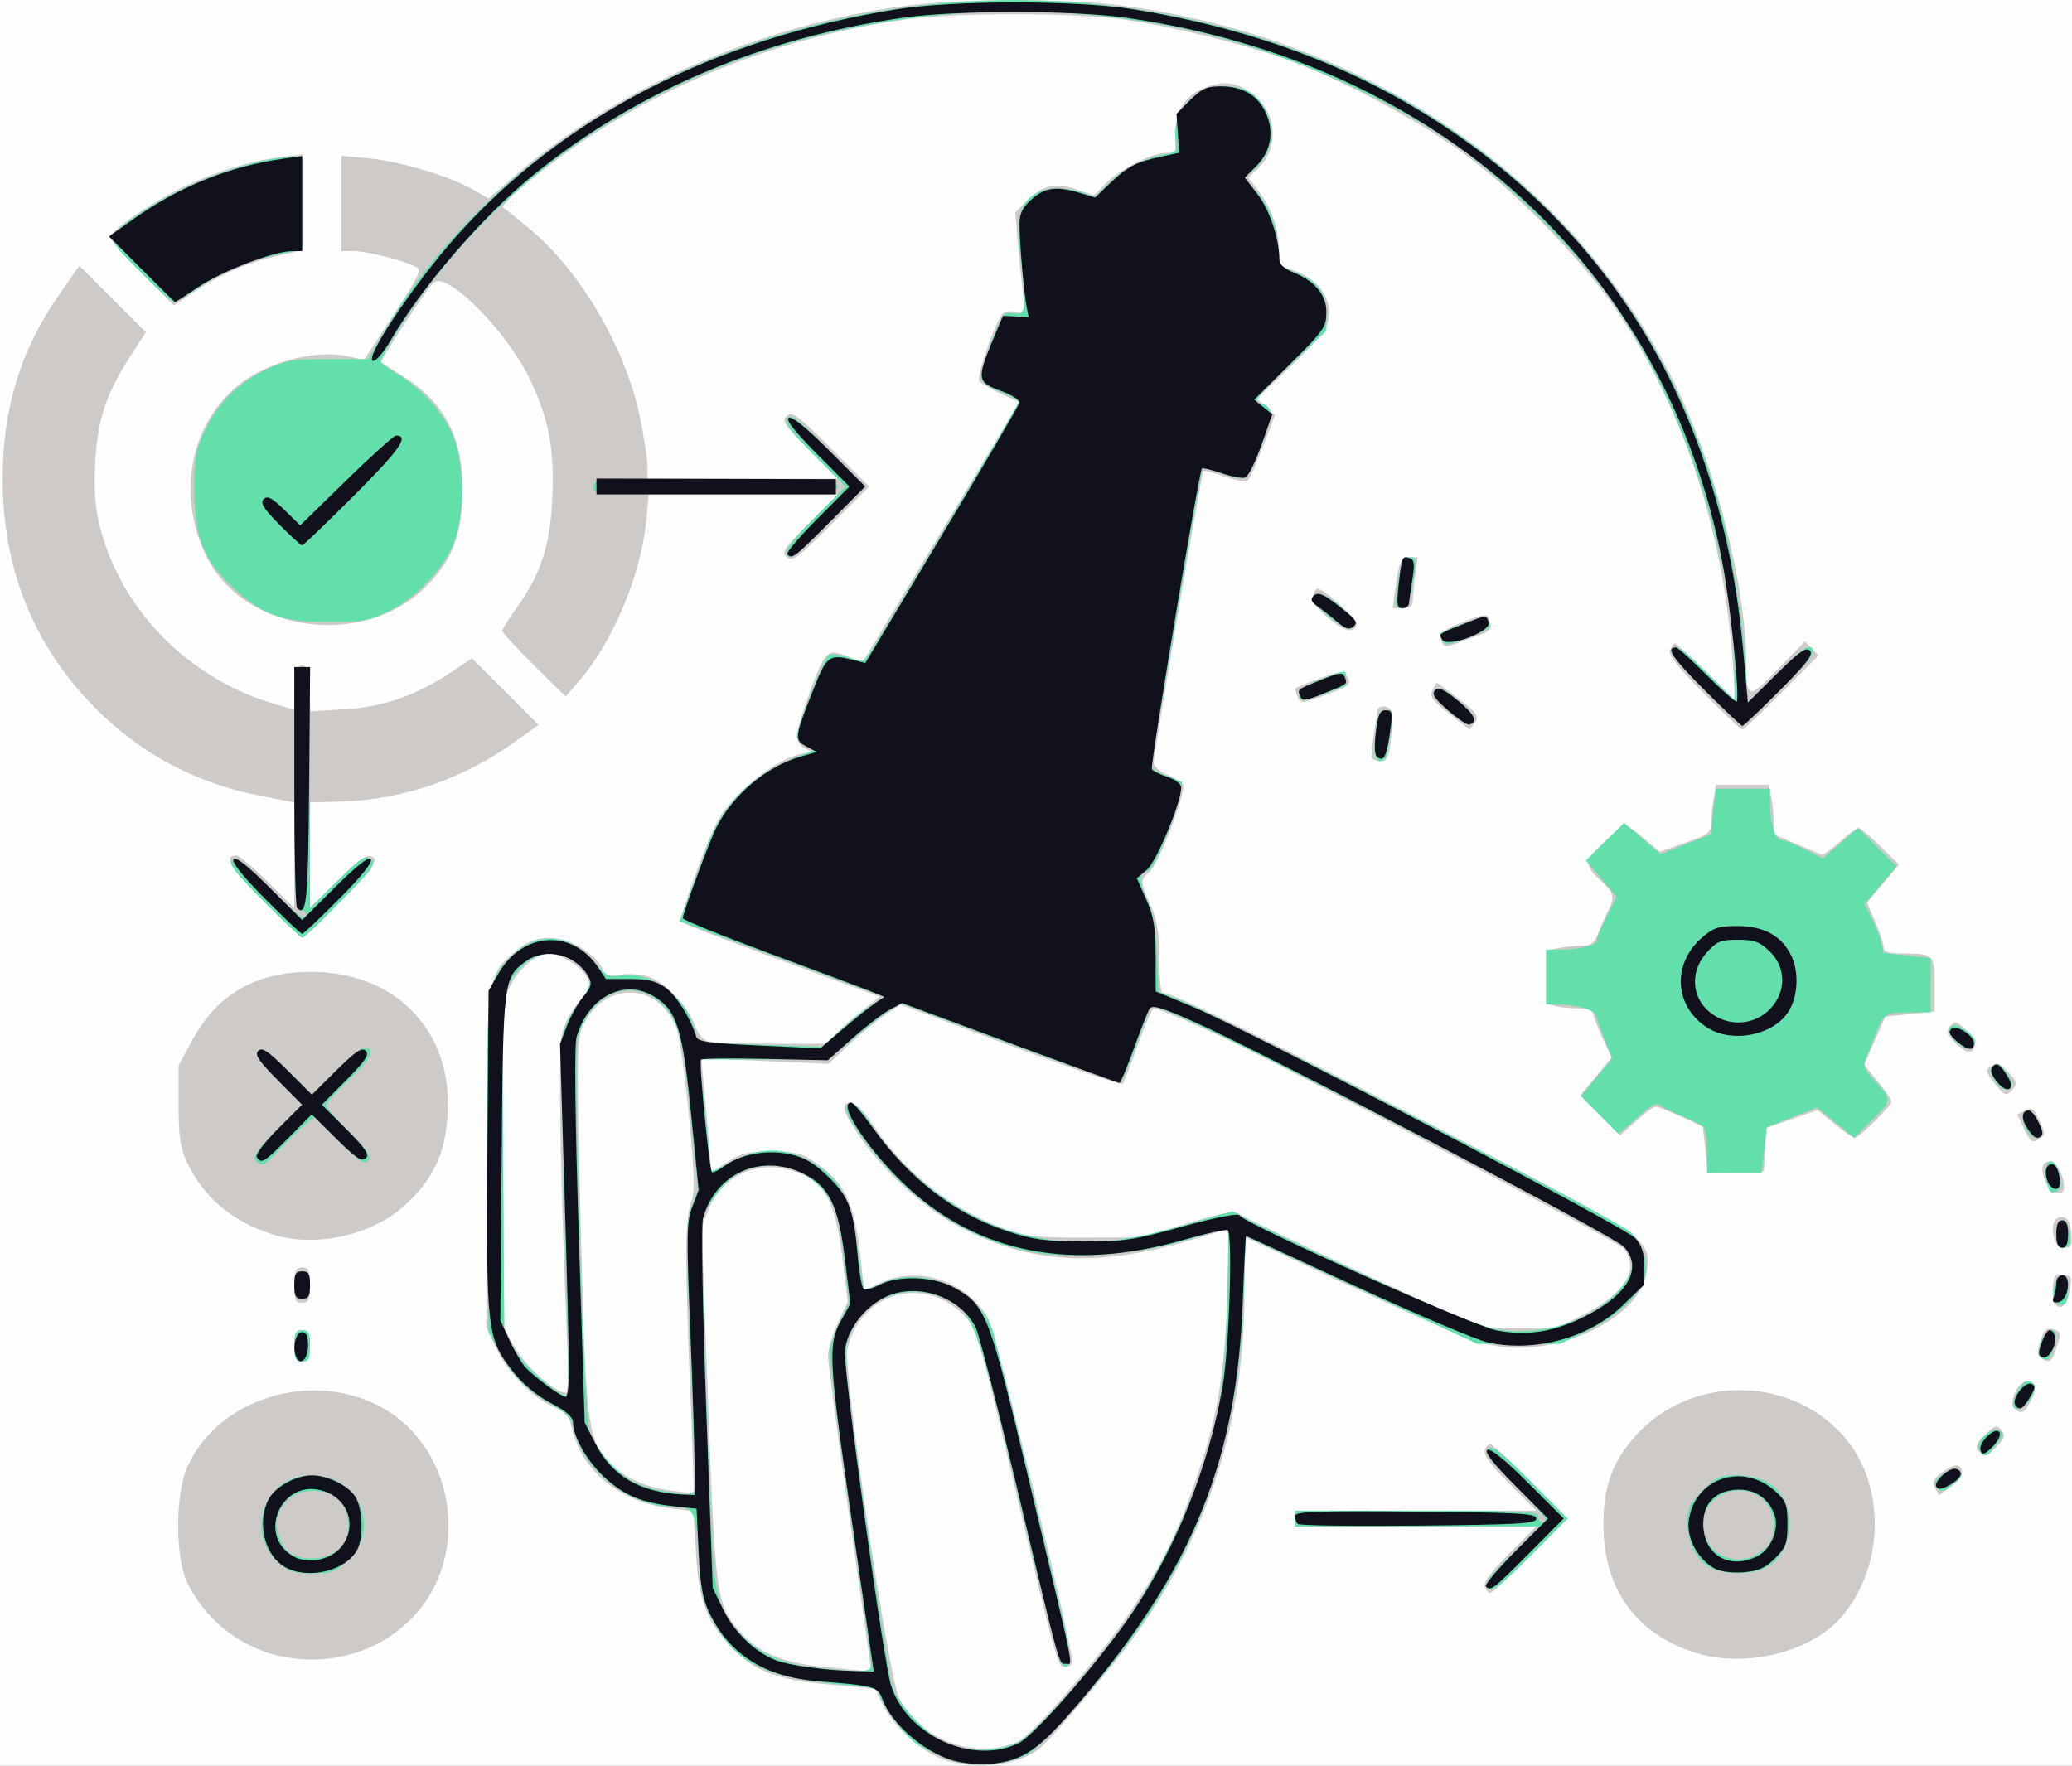 <?xml version="1.0" encoding="UTF-8" standalone="no"?>
<!-- Created with Inkscape (http://www.inkscape.org/) -->

<svg
   version="1.1"
   id="svg1"
   width="528"
   height="450"
   viewBox="0 0 528 450"
   sodipodi:docname="HR_05.svg"
   inkscape:version="1.3.2 (091e20e, 2023-11-25, custom)"
   xmlns:inkscape="http://www.inkscape.org/namespaces/inkscape"
   xmlns:sodipodi="http://sodipodi.sourceforge.net/DTD/sodipodi-0.dtd"
   xmlns="http://www.w3.org/2000/svg"
   xmlns:svg="http://www.w3.org/2000/svg">
  <rect x="0" y="0" width="528" height="450" fill="#808080" stroke="none"/>
  <defs
     id="defs1" />
  <sodipodi:namedview
     id="namedview1"
     pagecolor="#ffffff"
     bordercolor="#000000"
     borderopacity="0.25"
     inkscape:showpageshadow="2"
     inkscape:pageopacity="0.0"
     inkscape:pagecheckerboard="0"
     inkscape:deskcolor="#d1d1d1"
     showgrid="false"
     inkscape:zoom="1.7488889"
     inkscape:cx="263.88183"
     inkscape:cy="225"
     inkscape:window-width="1920"
     inkscape:window-height="1001"
     inkscape:window-x="-9"
     inkscape:window-y="-9"
     inkscape:window-maximized="1"
     inkscape:current-layer="g1" />
  <g
     inkscape:groupmode="layer"
     inkscape:label="Image"
     id="g1">
    <g
       id="g2">
      <path
         style="fill:#fefefe"
         d="M 0,225 V 0 H 264 528 V 225 450 H 264 0 Z"
         id="path5" />
      <path
         style="fill:#cdcac7"
         d="m 240.324,448.362 c -5.548,-1.966 -12.66,-8.359 -15.25,-13.708 l -2.093,-4.324 -11.754,-1.029 c -13.677,-1.197 -19.508,-3.55 -25.653,-10.352 -5.775,-6.392 -7.489,-11.246 -8.226,-23.299 l -0.645,-10.544 -5.601,-0.662 c -13.284,-1.57 -23.066,-9.642 -25.53,-21.066 -0.516,-2.392 -1.611,-3.544 -4.684,-4.93 -5.515,-2.487 -11.73,-8.932 -14.58,-15.121 l -2.382,-5.172 0.053,-42.097 c 0.059,-46.782 0.125,-47.309 6.644,-53.032 4.008,-3.519 7.157,-4.487 12.025,-3.697 4.116,0.668 9.936,4.781 10.853,7.67 0.539,1.699 1.214,1.909 4.465,1.389 2.106,-0.337 5.421,-0.087 7.366,0.555 4.216,1.391 9.955,7.439 11.738,12.37 0.749,2.071 2.144,3.775 3.356,4.101 1.141,0.306 8.417,0.563 16.17,0.571 l 14.095,0.014 1.905,-2.145 c 1.048,-1.18 4.079,-3.877 6.737,-5.994 l 4.832,-3.849 -2.332,-0.868 C 220.549,252.667 209.375,248.548 197,243.992 c -12.375,-4.556 -22.86,-8.601 -23.301,-8.989 -0.83,-0.731 5.487,-18.527 9.07,-25.55 3.867,-7.581 16.381,-17.214 22.731,-17.499 l 2,-0.09 -2.25,-1.085 c -2.975,-1.435 -2.845,-3.497 0.863,-13.707 4.091,-11.264 4.673,-11.852 9.755,-9.856 l 3.958,1.555 19.961,-33.135 19.961,-33.135 -4.777,-2.188 c -2.627,-1.203 -5.08,-2.679 -5.451,-3.278 -0.684,-1.106 3.904,-14.437 5.798,-16.848 0.633,-0.806 1.987,-1.075 3.501,-0.695 l 2.468,0.62 -0.667,-5.677 c -0.367,-3.122 -0.945,-8.968 -1.285,-12.991 l -0.618,-7.314 3.013,-3.013 c 3.94,-3.94 7.205,-4.666 12.648,-2.812 l 4.427,1.508 2.791,-2.913 C 284.992,43.355 293.455,39 296.946,39 H 299.5 v -4.927 c 0,-6.146 2.644,-10.03 8.155,-11.978 4.745,-1.678 8.12,-0.997 12.239,2.469 5.621,4.73 5.932,13.433 0.656,18.39 l -2.454,2.305 2.569,3.369 c 3.291,4.315 5.236,9.797 5.291,14.916 l 0.044,4.043 4.25,1.541 c 5.614,2.035 9.121,7.005 8.38,11.873 -0.423,2.778 -2.369,5.269 -9.434,12.079 l -8.901,8.579 2.309,2.057 2.309,2.057 -3.02,7.864 c -1.661,4.325 -3.409,8.259 -3.883,8.741 -0.493,0.501 -3.028,0.098 -5.913,-0.939 -2.778,-0.999 -5.227,-1.618 -5.442,-1.377 C 306.18,120.593 294,192.133 294,194.385 c 0,0.874 1.52,2.224 3.378,3 1.858,0.776 3.687,1.911 4.064,2.522 0.98,1.586 -6.143,20.267 -8.485,22.254 -2.454,2.082 -2.442,2.504 0.231,8.463 1.703,3.795 2.194,6.818 2.214,13.627 0.014,4.812 0.4,8.75 0.856,8.75 2.552,0 28.459,12.749 71.453,35.164 53.323,27.799 52.795,27.436 51.955,35.679 -1.185,11.627 -22.09,22.03 -38.521,19.169 -4.763,-0.829 -14.441,-4.794 -35.266,-14.448 l -28.701,-13.305 -0.048,14.621 c -0.106,32.41 -9.18,60.859 -27.599,86.532 -5.5,7.666 -20.472,25.497 -24.183,28.801 -5.288,4.708 -16.608,6.133 -25.025,3.151 z m 19.118,-4.518 c 3.656,-1.666 20.94,-21.696 28.72,-33.283 7.679,-11.436 11.803,-19.674 16.26,-32.478 5.76,-16.549 7.65,-27.331 8.282,-47.262 l 0.561,-17.679 -9.883,2.91 c -23.966,7.056 -40.614,6.102 -58.883,-3.373 -8.952,-4.643 -19.744,-14.526 -25.84,-23.665 C 214.557,282.863 214.138,281 216.858,281 c 1.154,0 3.3,2.178 5.665,5.75 7.914,11.955 20.252,21.68 33.477,26.388 5.646,2.01 8.339,2.308 20.5,2.272 l 14,-0.042 12,-3.573 c 9.774,-2.911 12.278,-3.342 13.5,-2.325 0.825,0.686 15,7.49 31.5,15.119 l 30,13.871 9.521,0.02 9.521,0.02 6.489,-3.194 c 11.133,-5.481 15.176,-12.105 10.526,-17.244 -1.506,-1.664 -68.25,-36.969 -97.117,-51.372 C 307.57,262.265 295.35,257 293.95,257 c -0.388,0 -2.179,4.162 -3.982,9.25 -1.802,5.088 -3.548,9.568 -3.88,9.957 -0.332,0.389 -13.192,-3.989 -28.578,-9.73 l -27.975,-10.437 -4.018,2.659 c -2.21,1.462 -6.34,4.855 -9.178,7.539 l -5.16,4.88 -16.244,-0.714 -16.244,-0.714 0.633,6.404 c 0.348,3.522 0.929,10.082 1.291,14.578 l 0.658,8.173 4.04,-2.673 c 3.444,-2.279 5.106,-2.673 11.276,-2.673 6.445,0 7.709,0.332 11.558,3.037 7.602,5.343 9.723,10.21 11.384,26.125 l 0.643,6.162 4.162,-1.89 c 9.615,-4.366 21.229,-0.755 27.202,8.456 2.05,3.162 22.418,86.272 21.666,88.409 -0.251,0.715 -1.186,1.159 -2.077,0.987 -1.713,-0.33 -1.617,0.025 -14.085,-52.286 -7.912,-33.199 -8.42,-34.746 -12.595,-38.411 -10.364,-9.1 -25.427,-3.985 -28.509,9.68 -1.147,5.086 10.413,83.263 13.147,88.911 5.193,10.727 19.648,16.044 30.356,11.165 z M 222,425.678 c 0,-0.177 -2.475,-17.582 -5.5,-38.678 -3.025,-21.096 -5.496,-39.738 -5.49,-41.428 0.005,-1.69 1.136,-5.491 2.512,-8.447 l 2.502,-5.375 -1.387,-11.318 c -1.9,-15.512 -5.048,-20.389 -14.535,-22.52 -8.39,-1.885 -16.562,2.489 -19.623,10.502 l -1.664,4.357 1.641,44.865 c 1.777,48.574 2.09,50.934 7.652,57.681 4.712,5.716 11.13,8.487 22.064,9.526 5.13,0.487 9.889,0.947 10.577,1.022 0.688,0.075 1.25,-0.009 1.25,-0.186 z m -45.989,-68.247 c -1.503,-35.872 -1.505,-46.469 -0.01,-50.579 1.125,-3.092 1.057,-6.522 -0.447,-22.5 -0.976,-10.369 -2.449,-20.541 -3.274,-22.606 -4.706,-11.774 -18.821,-11.701 -23.918,0.123 -1.403,3.253 -1.443,8.46 -0.392,50.13 1.26,49.947 1.722,54.102 6.665,59.977 3.495,4.153 9.211,6.938 16.156,7.873 3.14,0.422 5.816,0.71 5.945,0.64 0.13,-0.07 -0.196,-10.447 -0.725,-23.059 z M 144.493,341.25 c -1.663,-38.452 -2.269,-73.164 -1.354,-77.455 0.586,-2.747 2.324,-6.151 4.313,-8.448 l 3.332,-3.847 -1.348,-2.615 c -1.298,-2.518 -6.793,-5.889 -9.587,-5.881 -3.12,0.009 -8.068,4.238 -9.959,8.512 l -1.974,4.462 0.292,41.261 L 128.5,338.5 l 2.162,4 c 2.934,5.427 10.502,12.35 13.632,12.47 0.437,0.017 0.526,-6.157 0.199,-13.72 z m -73.748,80.664 c -9.93,-2.34 -18.859,-9.602 -23.109,-18.792 -3.053,-6.602 -2.97,-22.484 0.153,-29.394 7.715,-17.069 30.9,-24.511 48.505,-15.57 12.828,6.515 19.905,21.256 17.517,36.483 -3.078,19.628 -22.721,32.067 -43.066,27.272 z M 431.678,421.098 C 416.782,416.171 408.758,405.009 408.602,389 c -0.098,-10.076 2.256,-16.589 8.441,-23.356 13.744,-15.038 38.365,-15.163 52.206,-0.263 11.399,12.27 11.314,33.798 -0.186,46.895 -7.903,9.001 -24.794,12.987 -37.386,8.822 z m -53.348,-16.682 c -0.414,-1.079 1.581,-3.791 6.255,-8.5 L 391.446,389 H 360.723 330 v -2 -2 h 30.723 30.723 l -6.863,-6.916 c -4.673,-4.709 -6.669,-7.421 -6.255,-8.5 C 378.664,368.713 379.298,368 379.738,368 c 0.441,0 5.058,4.275 10.262,9.5 l 9.46,9.5 -9.46,9.5 c -5.203,5.225 -9.821,9.5 -10.262,9.5 -0.441,0 -1.075,-0.713 -1.409,-1.584 z m 114.77,-25.231 c -0.82,-1.533 -0.458,-2.282 1.97,-4.077 1.636,-1.21 3.415,-1.927 3.953,-1.594 1.805,1.115 1.003,3.333 -1.97,5.45 l -2.948,2.099 z m 11.042,-9.515 c -0.844,-1.017 -0.438,-1.968 1.723,-4.039 2.522,-2.416 2.968,-2.539 4.128,-1.14 1.095,1.319 0.933,1.96 -1.02,4.039 -2.661,2.833 -3.302,2.984 -4.832,1.14 z m 9.111,-10.818 C 511.803,357.403 514.338,352 516.467,352 c 2.335,0 2.707,1.764 1.049,4.971 -1.702,3.29 -2.501,3.643 -4.264,1.881 z M 75,343 c 0,-3.333 0.333,-4 2,-4 1.667,0 2,0.667 2,4 0,3.333 -0.333,4 -2,4 -1.667,0 -2,-0.667 -2,-4 z m 445.133,3.104 c -1.103,-0.699 -1.143,-1.545 -0.207,-4.38 0.913,-2.766 1.576,-3.405 3.117,-3.002 2.273,0.594 2.327,0.918 0.859,5.129 -1.169,3.353 -1.613,3.619 -3.769,2.253 z m 3.261,-14.519 c -0.299,-0.779 -0.397,-2.691 -0.219,-4.25 0.253,-2.206 0.768,-2.758 2.325,-2.489 2.623,0.452 2.526,0.219 1.838,4.457 -0.606,3.732 -2.882,5.05 -3.944,2.282 z M 75,327.5 c 0,-3.833 0.296,-4.5 2,-4.5 1.704,0 2,0.667 2,4.5 0,3.833 -0.296,4.5 -2,4.5 -1.704,0 -2,-0.667 -2,-4.5 z m 448.411,-11.998 c -0.843,-3.36 0.195,-5.724 2.336,-5.318 1.226,0.232 1.846,1.456 2.063,4.074 0.266,3.202 0.016,3.742 -1.731,3.742 -1.343,0 -2.256,-0.855 -2.668,-2.498 z M 69.5,314.598 C 59.156,311.318 51.782,305.086 47.637,296.122 45.902,292.369 45.502,289.62 45.51,281.5 l 0.01,-10 3.42,-6.326 C 55.359,253.3 65.274,247.626 79.5,247.686 c 20.355,0.086 34.556,13.738 34.617,33.28 0.037,11.681 -3.126,19.159 -11.159,26.381 -8.402,7.554 -22.718,10.656 -33.459,7.251 z M 521.11,300.885 C 519.914,297.454 520.352,296 522.584,296 c 1.448,0 3.416,3.782 3.416,6.565 0,2.823 -3.772,1.527 -4.89,-1.68 z m -86.52,-7.791 -0.677,-5.988 -5.577,-2.553 C 425.268,283.149 422.364,282 421.882,282 c -0.482,0 -2.706,1.653 -4.943,3.674 l -4.067,3.674 -5.095,-5.095 -5.095,-5.095 4.009,-4.829 4.009,-4.829 -2.337,-5 c -1.285,-2.75 -2.343,-5.562 -2.35,-6.25 -0.008,-0.773 -1.444,-1.255 -3.763,-1.264 -2.062,-0.008 -4.763,-0.285 -6,-0.617 L 394,255.767 V 249.008 242.25 l 3.125,-0.625 c 1.719,-0.344 4.43,-0.625 6.025,-0.625 2.245,0 3.134,-0.621 3.936,-2.75 0.57,-1.512 1.684,-4.057 2.475,-5.654 1.97,-3.977 1.835,-4.877 -1.153,-7.672 -4.893,-4.577 -4.877,-5.449 0.185,-10.139 2.544,-2.357 4.936,-4.406 5.317,-4.552 0.38,-0.147 2.56,1.333 4.844,3.288 l 4.153,3.555 6.547,-2.285 c 5.703,-1.99 6.548,-2.607 6.558,-4.788 0.006,-1.377 0.29,-4.191 0.631,-6.253 l 0.62,-3.75 h 6.744 6.744 l 0.625,3.125 c 0.344,1.719 0.625,4.561 0.625,6.316 v 3.191 l 5.721,2.434 c 3.147,1.339 6.041,2.574 6.431,2.744 0.39,0.171 2.482,-1.292 4.65,-3.25 2.167,-1.958 4.321,-3.56 4.785,-3.56 0.464,0 2.977,2.1 5.582,4.667 l 4.738,4.667 -4.067,4.857 -4.067,4.857 2.113,4.912 C 479.049,237.661 480,240.575 480,241.435 480,242.643 481.123,243 484.918,243 492.724,243 493,243.273 493,250.99 v 6.777 l -6.289,0.673 -6.289,0.673 -2.698,6.105 -2.698,6.105 3.487,4.256 c 1.918,2.341 3.487,4.649 3.487,5.129 0,1.082 -8.278,9.29 -9.37,9.29 -0.437,0 -2.744,-1.598 -5.128,-3.551 l -4.334,-3.551 -6.541,2.283 -6.541,2.283 -0.293,5.518 L 449.5,298.5 l -7.116,0.291 -7.116,0.291 z m 81.121,-5.573 -1.659,-3.479 1.973,-1.056 c 1.711,-0.916 2.201,-0.579 3.687,2.538 1.489,3.123 1.522,3.715 0.25,4.52 -2.202,1.393 -2.457,1.241 -4.252,-2.523 z m -7.616,-11.672 c -1.974,-2.495 -2.153,-3.199 -1,-3.929 2.019,-1.278 2.306,-1.187 4.877,1.551 1.926,2.05 2.105,2.731 1.052,4 -1.705,2.054 -2.133,1.914 -4.929,-1.621 z m -10.068,-10.32 c -1.953,-2.079 -2.115,-2.719 -1.02,-4.039 1.161,-1.399 1.599,-1.283 4.071,1.085 2.694,2.581 2.95,5.424 0.488,5.424 -0.67,0 -2.263,-1.112 -3.54,-2.471 z M 67.106,229.606 C 58.604,221.069 56.8,218 60.284,218 c 0.641,0 4.215,3.025 7.941,6.723 L 75,231.446 74.997,217.973 74.993,204.5 66.247,202.793 C 50.061,199.633 35.923,192.134 24.481,180.637 8.61,164.692 0.675,145.148 0.675,122 c 0,-17.971 4.636,-33.009 14.509,-47.069 l 5.047,-7.186 8.467,8.467 8.467,8.467 -4.049,6.265 c -6.114,9.459 -8.288,16.098 -8.861,27.057 -0.36,6.882 -0.047,11.292 1.138,16 5.364,21.326 22.49,38.841 44.311,45.319 l 5.202,1.544 0.298,-5.682 C 75.425,170.93 75.878,169.5 77,169.5 c 1.129,0 1.575,1.456 1.804,5.886 l 0.304,5.886 8.696,-0.51 c 9.818,-0.576 18.146,-3.463 27.086,-9.393 l 5.39,-3.575 8.472,8.472 8.472,8.472 -6.469,4.616 c -12.853,9.172 -28.191,14.436 -43.401,14.894 L 79.02,204.5 79.01,217.973 79,231.446 l 6.775,-6.723 c 6.761,-6.709 8.499,-7.706 9.79,-5.617 C 96.16,220.067 78.491,239 77,239 c -0.297,0 -4.749,-4.227 -9.894,-9.394 z M 349.669,193.25 c -0.247,-0.412 -0.075,-3 0.381,-5.75 0.457,-2.75 0.857,-5.562 0.89,-6.25 0.072,-1.518 2.687,-1.662 3.593,-0.197 0.358,0.579 0.34,3.729 -0.039,7 -0.564,4.861 -1.027,5.947 -2.533,5.947 -1.014,0 -2.045,-0.338 -2.292,-0.75 z m 19.607,-11.387 c -4.463,-3.497 -5.074,-4.372 -4.198,-6.009 l 1.026,-1.916 2.698,1.98 c 7.568,5.555 8.359,6.494 6.996,8.31 L 374.5,185.956 Z m 64.913,-5.174 c -6.773,-6.802 -9.097,-9.766 -8.623,-11 0.357,-0.929 0.927,-1.69 1.268,-1.69 0.341,0 3.941,3.263 8,7.25 l 7.381,7.25 -0.662,-9.5 C 439.117,134.029 428.198,101.816 410.261,76.683 401.957,65.047 386.122,48.959 374.049,39.893 362.37,31.123 341.366,19.903 327.5,15.028 315.868,10.938 298.015,6.584 286,4.907 c -12.225,-1.707 -42.775,-1.707 -55,0 -34.74,4.849 -67.616,18.604 -93.5,39.118 -3.3,2.615 -6.787,5.627 -7.748,6.692 l -1.748,1.936 6.462,5.243 c 13.12,10.645 24.947,30.655 28.61,48.407 1.044,5.058 1.904,10.659 1.911,12.446 L 165,122 h 24.225 24.225 l -7.282,-7.331 c -6.502,-6.546 -7.108,-7.475 -5.659,-8.677 1.425,-1.182 2.804,-0.166 11.3,8.331 l 9.677,9.677 -9.677,9.677 c -8.496,8.496 -9.875,9.513 -11.3,8.331 -1.449,-1.203 -0.844,-2.131 5.659,-8.677 L 213.45,126 H 189.369 165.287 l -0.647,6.958 c -1.243,13.373 -8.561,30.792 -17.033,40.542 l -3.476,4 -8.066,-7.977 C 131.63,165.136 128,161.2 128,160.776 c 0,-0.424 1.593,-2.988 3.539,-5.697 6.35,-8.839 8.715,-16.167 9.221,-28.578 0.507,-12.426 -0.929,-19.848 -5.803,-30 -5.819,-12.119 -20.992,-27.375 -24.408,-24.541 -1.667,1.384 -13.918,20.059 -13.396,20.421 0.191,0.132 2.739,1.742 5.663,3.577 10.893,6.836 15.607,16.514 15.026,30.845 -0.415,10.232 -2.904,16.314 -9.29,22.696 -15.984,15.974 -46.449,11.744 -55.983,-7.774 -7.368,-15.083 -4.413,-32.531 7.249,-42.796 7.25,-6.382 20.249,-10.046 28.812,-8.122 l 4.122,0.926 7.495,-11.399 c 6.36,-9.673 7.25,-11.53 5.873,-12.26 C 103.009,66.422 93.611,64 90.318,64 H 87 v -12.144 -12.144 l 6.958,0.647 c 7.936,0.738 20.644,4.541 26.542,7.945 l 4,2.308 5.623,-4.917 C 156.595,22.548 193.349,6.391 230.656,1.501 c 14.363,-1.883 41.512,-1.905 55.48,-0.045 64.273,8.557 117.159,45.639 142.279,99.765 9.355,20.157 16.463,48.999 16.58,67.28 0.063,9.845 0.362,9.922 8.03,2.062 l 6.89,-7.062 1.765,1.758 1.765,1.758 -9.453,9.492 C 448.793,181.729 444.297,186 444,186 c -0.297,0 -4.712,-4.19 -9.811,-9.31 z m -103.582,0.729 C 330.273,176.548 330,175.703 330,175.54 c 0,-0.163 2.742,-1.322 6.094,-2.575 5.115,-1.913 6.237,-2.053 6.985,-0.872 1.439,2.273 1.191,2.526 -4.668,4.768 -6.687,2.559 -7.027,2.583 -7.804,0.557 z m 36.769,-13.882 c -0.843,-2.197 0.106,-3 6.313,-5.341 4.432,-1.671 5.271,-1.743 5.75,-0.494 1.003,2.614 0.622,3.09 -3.689,4.599 -2.337,0.819 -5.034,1.808 -5.992,2.198 -1.168,0.476 -1.953,0.159 -2.383,-0.961 z m -29.187,-6.309 c -3.128,-2.716 -4.128,-4.221 -3.643,-5.485 0.368,-0.958 0.887,-1.742 1.154,-1.742 1.572,0 10.209,7.753 10.013,8.989 -0.425,2.682 -3.138,2.047 -7.524,-1.761 z m 17.334,-6.977 c 0.982,-7.227 1.438,-8.25 3.681,-8.25 h 2.069 l -0.636,4.64 C 360.286,149.191 360,152.116 360,153.14 360,154.469 359.269,155 357.439,155 h -2.561 z M 36.164,69.665 c -4.49,-4.513 -8.157,-8.647 -8.148,-9.185 0.023,-1.489 9.669,-8.274 17.092,-12.023 8.319,-4.202 17.597,-7.199 25.643,-8.283 L 77,39.331 v 12.226 12.226 l -6.961,1.572 c -7.287,1.646 -14.732,4.99 -21.625,9.715 l -4.086,2.801 z"
         id="path4" />
      <path
         style="fill:#63dfac"
         d="m 241.479,448.259 c -2.761,-0.988 -6.432,-2.802 -8.157,-4.03 C 230.055,441.903 224,433.576 224,431.408 c 0,-0.819 -2.325,-1.446 -6.75,-1.821 -22.172,-1.88 -29.516,-5.309 -35.699,-16.671 -2.489,-4.574 -2.97,-6.779 -3.524,-16.177 -0.695,-11.784 -1.16,-12.691 -6.527,-12.729 -11.407,-0.079 -23.217,-9.501 -25.421,-20.28 -0.485,-2.374 -1.734,-3.711 -5.292,-5.669 -6.229,-3.427 -9.964,-7.154 -13.417,-13.383 L 124.5,339.5 124.199,298 c -0.337,-46.54 -0.175,-48.024 5.926,-54.125 6.653,-6.653 14.928,-6.137 21.319,1.33 2.989,3.492 3.886,3.979 6.399,3.476 7.339,-1.468 16.489,4.809 18.941,12.993 l 1.21,4.038 15.734,0.529 15.734,0.529 5.019,-4.535 c 2.761,-2.494 6.341,-5.347 7.957,-6.338 l 2.938,-1.804 -2.438,-0.919 c -1.341,-0.506 -13.092,-4.861 -26.114,-9.678 l -23.677,-8.758 3.027,-8.119 c 1.665,-4.466 3.638,-9.812 4.386,-11.88 3.352,-9.272 11.311,-17.284 21.137,-21.278 l 5.554,-2.257 -2.125,-1.137 c -1.169,-0.626 -2.123,-1.684 -2.12,-2.352 0.009,-2.227 7.031,-20.119 8.173,-20.825 0.618,-0.382 2.827,-0.094 4.907,0.64 2.895,1.022 3.997,1.057 4.697,0.152 2.231,-2.884 38.718,-64.284 38.718,-65.154 0,-0.534 -2.025,-1.718 -4.5,-2.631 -2.571,-0.948 -4.648,-2.4 -4.844,-3.387 -0.475,-2.383 4.78,-16.483 6.196,-16.625 0.632,-0.063 1.936,-0.035 2.899,0.063 2.08,0.212 2.214,-2.284 0.788,-14.68 -1.078,-9.373 -0.209,-13.271 3.501,-15.702 2.806,-1.839 7.859,-2.02 12.378,-0.445 l 3.216,1.121 3.13,-3.201 c 3.737,-3.822 8.931,-6.612 14.124,-7.586 3.378,-0.634 3.743,-0.987 3.318,-3.208 C 298.288,28.823 304.106,22 311.854,22 c 5.322,0 8.458,1.77 10.651,6.011 2.903,5.614 1.346,12.132 -3.785,15.851 l -1.88,1.362 2.465,2.638 c 3.706,3.965 5.799,8.763 6.412,14.695 l 0.55,5.333 3.792,1.517 C 335.792,71.701 338,74.6 338,79.831 v 4.454 l -9,8.485 C 319.948,101.304 318.71,103 321.531,103 c 0.842,0 1.797,0.691 2.121,1.536 0.811,2.113 -4.56,16.491 -6.428,17.208 -0.832,0.319 -3.543,-0.172 -6.025,-1.092 -2.482,-0.92 -4.641,-1.544 -4.797,-1.387 -0.157,0.157 -3.019,16.474 -6.36,36.26 -3.341,19.786 -6.301,36.988 -6.578,38.226 -0.421,1.884 0.168,2.519 3.623,3.901 l 4.125,1.651 -0.522,3.099 C 299.773,207.847 293.873,222 292.519,222 c -2.341,0 -2.446,2.777 -0.273,7.182 1.586,3.215 2.239,6.775 2.553,13.93 l 0.422,9.612 5.639,2.285 c 12.047,4.881 110.544,55.535 114.527,58.897 2.876,2.428 4.675,7.531 3.943,11.188 -0.902,4.508 -7.31,10.526 -15.18,14.255 L 397.5,342.5 H 387 376.5 l -29.5,-13.716 -29.5,-13.716 -0.626,16.716 c -1.156,30.871 -8.786,55.984 -24.142,79.464 -8.215,12.56 -26.334,33.508 -31.075,35.927 -5.623,2.869 -13.944,3.316 -20.178,1.085 z M 259.833,443.75 c 4.583,-2.486 21.182,-21.56 28.936,-33.25 6.017,-9.07 13.348,-23.932 16.709,-33.87 5.354,-15.832 6.674,-23.929 7.233,-44.38 0.289,-10.588 0.359,-19.25 0.156,-19.25 -0.204,0 -5.095,1.396 -10.869,3.102 -12.476,3.686 -29.092,4.925 -39.266,2.928 -17.027,-3.342 -31.802,-13.461 -43.41,-29.728 -3.199,-4.483 -4.273,-6.75 -3.543,-7.48 1.492,-1.492 2.717,-0.454 7.115,6.022 8.453,12.448 23.23,23.14 36.606,26.488 14.416,3.608 24.416,3.034 43.638,-2.504 l 10.939,-3.152 3.712,2.075 c 2.041,1.141 15.94,7.724 30.885,14.628 18.627,8.606 29.006,12.847 33,13.485 11.282,1.803 23.812,-2.231 30.737,-9.896 3.961,-4.384 4.516,-7.649 1.839,-10.817 -2.89,-3.42 -103.165,-55.307 -116.895,-60.487 l -4.145,-1.564 -3.139,8.7 c -1.726,4.785 -3.528,9.329 -4.005,10.097 -0.7,1.13 -6.159,-0.563 -28.571,-8.863 l -27.705,-10.26 -2.437,1.304 c -1.34,0.717 -5.542,3.918 -9.338,7.113 L 211.115,270 h -16.495 -16.495 l 0.44,3.25 C 179.25,278.297 181,295.737 181,297.503 c 0,1.307 0.738,1.157 4.25,-0.863 8.188,-4.709 15.473,-4.584 22.989,0.395 6.25,4.14 8.727,9.229 10.281,21.121 0.719,5.503 1.498,10.196 1.731,10.429 0.233,0.233 1.959,-0.351 3.836,-1.298 10.011,-5.052 24.528,0.683 28.685,11.33 0.958,2.455 13.512,54.132 18.762,77.231 1.639,7.211 1.071,10.895 -1.225,7.945 -0.553,-0.711 -5.391,-19.742 -10.751,-42.292 -10.693,-44.985 -11.527,-47.221 -18.874,-50.557 -10.317,-4.684 -21.595,0.354 -24.81,11.082 -0.954,3.185 -0.262,9.811 4.557,43.615 3.125,21.923 6.204,41.66 6.842,43.86 1.442,4.973 9.862,13.659 14.728,15.193 6.086,1.918 13.258,1.539 17.833,-0.943 z M 222,424.105 c 0,-1.042 -2.487,-18.926 -5.526,-39.741 -3.181,-21.787 -5.261,-39.123 -4.902,-40.855 0.343,-1.655 1.561,-4.923 2.706,-7.263 l 2.081,-4.255 -1.241,-10.674 c -1.475,-12.688 -2.634,-15.807 -7.448,-20.033 -3.98,-3.494 -8.859,-4.839 -14.332,-3.951 -4.701,0.763 -7.748,2.869 -11.358,7.854 L 179,309.3 l 0.002,10.1 c 0.002,10.202 1.461,53.435 2.516,74.558 0.642,12.852 2.169,17.476 7.553,22.872 4.84,4.85 10.381,7.309 18.372,8.153 C 220.216,426.332 222,426.224 222,424.105 Z M 177.011,377.25 c 0.006,-2.062 -0.513,-17.762 -1.154,-34.887 -1.042,-27.835 -0.997,-31.557 0.417,-35.092 l 1.582,-3.955 -1.886,-19.088 c -2.009,-20.337 -3.09,-24.404 -7.6,-28.585 -7.491,-6.946 -18.045,-2.499 -21.258,8.957 -1.101,3.926 1.617,94.475 2.993,99.706 1.14,4.333 6.805,11.079 11.222,13.363 1.638,0.847 5.047,1.89 7.575,2.318 8.15,1.379 8.096,1.397 8.108,-2.737 z m -33.113,-65.903 c -0.682,-24.116 -0.92,-45.525 -0.528,-47.575 0.392,-2.05 2.277,-5.777 4.189,-8.282 3.856,-5.052 3.681,-6.583 -1.188,-10.413 -5.198,-4.089 -12.376,-1.972 -16.163,4.766 l -2.27,4.039 0.281,42.889 0.281,42.889 3.029,4.92 c 2.688,4.366 12.034,12.19 13.185,11.039 0.233,-0.233 -0.134,-20.155 -0.816,-44.271 z m 235.291,93.38 c -0.94,-1.133 0.222,-2.794 5.995,-8.566 L 392.345,389 H 361.172 330 v -2 -2 h 31 c 26.889,0 31,0.199 31,1.5 0,0.825 0.45,1.5 1,1.5 2.03,0 0.819,-1.64 -7.058,-9.558 -6.507,-6.541 -7.795,-8.318 -6.693,-9.233 1.083,-0.899 3.315,0.825 10.795,8.336 l 9.43,9.469 -9.56,9.56 c -7.851,7.851 -9.768,9.308 -10.726,8.154 z M 70.963,398.25 c -8.824,-7.907 -3.382,-22.257 8.435,-22.246 12.094,0.011 17.858,13.708 9.151,21.746 -3.082,2.846 -4.204,3.25 -9.019,3.25 -4.588,0 -6.007,-0.455 -8.568,-2.75 z m 16.388,-4.471 c 2.439,-2.964 1.675,-9.53 -1.398,-12.019 -3.224,-2.61 -10.068,-2.346 -12.663,0.49 -3.023,3.303 -3.561,6.164 -1.904,10.13 1.096,2.623 2.324,3.753 4.794,4.409 4.207,1.118 8.79,-0.116 11.171,-3.01 z m 348.412,5.655 C 432.191,397.496 430,393.124 430,387.932 c 0,-3.507 0.615,-4.782 3.882,-8.05 3.401,-3.401 4.461,-3.882 8.55,-3.882 5.775,0 10.063,2.123 12.051,5.967 3.217,6.22 1.072,14.66 -4.45,17.516 -3.7,1.913 -10.698,1.89 -14.27,-0.049 z M 449.75,394.688 c 3.191,-2.888 3.09,-8.939 -0.205,-12.233 C 444.037,376.946 434,380.733 434,388.32 c 0,8.293 9.417,12.1 15.75,6.368 z m 43.917,-15.354 c -1.206,-1.206 -0.702,-2.264 1.885,-3.959 1.987,-1.302 2.816,-1.406 3.75,-0.469 0.932,0.935 0.643,1.63 -1.301,3.126 -2.747,2.114 -3.342,2.293 -4.333,1.302 z m 10.663,-9.917 c -0.814,-2.121 2.811,-5.684 4.949,-4.863 1.471,0.565 1.418,0.939 -0.505,3.539 -2.428,3.285 -3.562,3.623 -4.444,1.324 z M 513,358.047 C 513,356.007 515.386,352 516.601,352 c 2.206,0 2.546,1.845 0.825,4.472 -1.619,2.471 -4.427,3.47 -4.427,1.575 z M 75,343 c 0,-3.333 0.333,-4 2,-4 1.667,0 2,0.667 2,4 0,3.333 -0.333,4 -2,4 -1.667,0 -2,-0.667 -2,-4 z m 445.23,3.142 C 518.507,345.077 520.628,339 522.723,339 c 1.187,0 1.384,0.718 0.883,3.219 -0.776,3.879 -1.704,4.957 -3.377,3.923 z m 3.866,-14.083 C 522.368,330.991 523.628,325 525.579,325 c 0.952,0 1.421,1.135 1.421,3.441 0,3.764 -0.885,4.866 -2.905,3.618 z M 75,327.5 c 0,-2.833 0.381,-3.5 2,-3.5 1.619,0 2,0.667 2,3.5 0,2.833 -0.381,3.5 -2,3.5 -1.619,0 -2,-0.667 -2,-3.5 z m 449,-13 c 0,-4.264 2.511,-4.84 3.291,-0.756 0.611,3.195 0.15,4.256 -1.85,4.256 C 524.461,318 524,316.881 524,314.5 Z m -2.495,-13.476 c -1.198,-5.455 1.883,-7.111 3.3,-1.774 0.569,2.142 0.493,3.501 -0.221,3.985 -1.855,1.257 -2.404,0.863 -3.079,-2.21 z M 434.985,293.75 c -0.008,-2.888 -0.346,-5.731 -0.75,-6.319 -0.404,-0.588 -2.76,-1.865 -5.235,-2.839 -2.475,-0.974 -5.079,-2.249 -5.786,-2.834 -0.949,-0.785 -1.997,-0.427 -4,1.368 -1.493,1.337 -3.639,3.197 -4.771,4.133 l -2.057,1.701 -4.741,-4.813 -4.741,-4.813 3.947,-4.776 3.947,-4.776 -1.811,-4.64 c -0.996,-2.552 -2.037,-5.364 -2.313,-6.248 C 406.158,257.24 401.956,256 396.875,256 H 394 v -7 -7 h 3.375 c 5.218,0 9.625,-1.124 9.625,-2.456 0,-0.663 1.113,-3.404 2.474,-6.092 l 2.474,-4.886 -3.908,-4.635 -3.908,-4.635 4.862,-4.788 4.862,-4.788 4.648,3.973 4.648,3.973 6.396,-2.513 6.396,-2.513 0.658,-5.819 L 437.258,201 H 444.129 451 l 0.011,2.75 c 0.022,5.511 1.249,10.25 2.653,10.25 0.771,0 3.525,1.074 6.119,2.387 l 4.717,2.387 4.498,-3.878 4.498,-3.878 4.904,4.904 4.904,4.904 -4.078,4.771 -4.078,4.771 1.784,3.566 c 0.981,1.961 2.071,4.759 2.421,6.217 l 0.636,2.651 6.006,0.697 L 492,244.196 V 251.098 258 l -5.25,0.015 c -6.138,0.018 -6.835,0.406 -8.5,4.735 -0.688,1.788 -1.795,4.589 -2.46,6.226 -1.088,2.676 -0.957,3.255 1.3,5.75 5.255,5.807 5.252,5.513 0.103,10.584 l -4.747,4.676 -4.684,-3.87 -4.684,-3.87 -6.427,2.525 -6.427,2.525 -0.662,5.852 L 448.901,299 H 441.95 435 Z m -369.829,1.938 c -0.837,-1.009 0.407,-2.795 5.379,-7.722 l 6.467,-6.41 -6.212,-6.267 C 65.899,270.353 64.838,268.762 65.8,267.8 c 0.962,-0.962 2.554,0.1 7.49,4.992 l 6.269,6.213 5.94,-6.002 C 88.765,269.701 91.987,267 92.66,267 c 3.204,0 2.021,2.656 -3.554,7.978 C 85.747,278.183 83,281.201 83,281.684 c 0,0.483 2.685,3.536 5.968,6.784 4.718,4.669 5.73,6.192 4.832,7.273 -0.921,1.109 -2.323,0.191 -7.413,-4.854 l -6.278,-6.222 -1.788,1.417 c -0.983,0.78 -3.865,3.555 -6.405,6.167 -5.106,5.253 -5.21,5.306 -6.76,3.438 z M 516.148,287.425 C 514.968,284.835 515.335,283 517.033,283 c 1.213,0 4.063,5.57 3.26,6.373 -1.322,1.322 -3.019,0.525 -4.146,-1.948 z m -7.733,-11.914 c -1.334,-2.035 -1.446,-2.879 -0.51,-3.812 0.935,-0.932 1.63,-0.643 3.125,1.301 1.057,1.375 1.792,2.922 1.634,3.438 -0.617,2.004 -2.614,1.569 -4.249,-0.927 z m -9.705,-9.809 c -3.199,-2.607 -2.407,-5.68 0.995,-3.859 3.334,1.784 4.513,3.732 3.013,4.977 -0.973,0.808 -1.996,0.522 -4.008,-1.117 z M 67.171,229.672 c -7.503,-7.534 -9.026,-9.547 -7.921,-10.464 1.086,-0.901 3.005,0.511 9.286,6.828 C 76.227,233.772 78,235.077 78,233 c 0,-0.55 -0.675,-1 -1.5,-1 -1.301,0 -1.5,-4.111 -1.5,-31 v -31 h 2 2 v 30.723 30.723 l 6.945,-6.891 c 6.062,-6.016 7.15,-6.721 8.559,-5.552 1.435,1.191 0.582,2.377 -7.675,10.668 C 81.72,234.802 77.297,239 77,239 c -0.297,0 -4.72,-4.198 -9.829,-9.328 z M 350.489,192.983 c -0.346,-0.56 -0.321,-3.485 0.056,-6.5 C 351.111,181.952 351.568,181 353.176,181 c 1.746,0 1.88,0.489 1.301,4.75 -0.355,2.612 -0.863,5.537 -1.129,6.5 -0.537,1.944 -1.895,2.292 -2.859,0.733 z M 369,181.083 c -3.541,-3.078 -4.243,-4.176 -3.294,-5.153 0.955,-0.984 2.162,-0.459 5.798,2.52 4.269,3.498 5.204,5.485 2.933,6.235 -0.516,0.17 -2.962,-1.45 -5.438,-3.602 z m 65.215,-5.367 c -7.311,-7.342 -8.989,-9.541 -8.017,-10.513 0.972,-0.972 2.753,0.286 8.516,6.009 L 442,178.45 v -6.001 C 442,142.052 428.894,102.235 410.253,76 401.673,63.925 384.192,46.456 371.974,37.747 352.92,24.166 324.509,11.986 300.5,7.104 262.868,-0.547 222.423,2.455 187.5,15.49 154.955,27.637 128.447,47.275 108.013,74.373 103.866,79.872 97,90.922 97,92.096 c 0,0.393 1.913,1.845 4.25,3.227 5.926,3.504 11.243,9.288 13.95,15.177 3.235,7.036 3.306,21.82 0.138,28.676 -3.059,6.622 -9.611,13.318 -16.195,16.552 -5.024,2.468 -6.739,2.772 -15.643,2.772 -11.879,2.4e-4 -16.653,-1.757 -24.36,-8.965 C 51.883,142.746 49.547,136.787 49.521,125 c -0.018,-8.187 0.341,-10.272 2.599,-15.086 3.33,-7.101 8.693,-12.464 15.794,-15.794 C 72.795,91.831 74.785,91.5 83.681,91.5 H 93.863 l 3.46,-6.017 C 112.959,58.292 138.65,35.212 170.213,20.001 217.545,-2.81 272.804,-6.236 323.634,10.49 383.02,30.032 425.391,75.299 439.495,134.272 442.289,145.95 445,165.41 445,173.778 v 5.675 l 7.786,-7.74 c 6.16,-6.123 8.043,-7.484 9.016,-6.511 0.973,0.973 -0.702,3.169 -8.016,10.514 C 448.7,180.822 444.297,185 444,185 c -0.297,0 -4.7,-4.178 -9.785,-9.284 z m -102.606,2.56 c -1.628,-1.628 -0.119,-3.186 4.98,-5.137 C 343.365,170.546 343,170.554 343,173 c 0,1.1 -0.208,2 -0.463,2 -0.255,0 -2.681,0.874 -5.391,1.942 -2.71,1.068 -5.202,1.668 -5.537,1.333 z M 367.561,163.299 C 367.253,162.495 367,161.681 367,161.49 c 0,-0.191 2.548,-1.3 5.662,-2.465 4.486,-1.678 5.828,-1.851 6.458,-0.83 1.058,1.712 0.319,2.299 -5.809,4.61 -4.432,1.671 -5.271,1.743 -5.75,0.494 z m -28.598,-5.94 c -2.455,-1.943 -4.463,-4.049 -4.463,-4.682 0,-2.419 3.17,-1.5 7.352,2.13 3.572,3.1 4.103,3.985 2.963,4.931 -1.094,0.908 -2.338,0.402 -5.852,-2.379 z m 16.874,-2.855 c -0.273,-0.273 -0.061,-3.198 0.471,-6.5 0.79,-4.902 1.317,-6.004 2.874,-6.004 1.984,0 1.991,0.468 0.17,10.25 -0.459,2.467 -2.192,3.578 -3.516,2.254 z M 200.604,141.412 c -0.517,-1.348 1.218,-3.701 7.082,-9.599 L 215.453,124 l -7.84,-7.886 c -6.075,-6.111 -7.638,-8.246 -6.944,-9.487 0.734,-1.311 2.608,0.118 10.35,7.893 l 9.454,9.494 -9.592,9.592 c -7.911,7.911 -9.712,9.279 -10.277,7.806 z m -49.149,-16.484 c -0.374,-0.606 -0.263,-1.519 0.247,-2.029 0.542,-0.542 13.596,-0.818 31.363,-0.663 C 209.334,122.464 213.5,122.705 213.5,124 c 0,1.295 -4.193,1.536 -30.682,1.764 -21.524,0.185 -30.885,-0.064 -31.363,-0.837 z M 35.557,69.057 C 26.447,59.893 26.383,60.558 37.051,53.466 47.631,46.432 65.494,40 74.447,40 H 77 v 11.817 11.817 l -6.391,1.27 c -7.232,1.437 -14.558,4.589 -21.049,9.055 C 47.129,75.631 44.76,77 44.296,77 43.833,77 39.9,73.426 35.557,69.057 Z"
         id="path3" />
      <path
         style="fill:#11111d"
         d="m 242.939,448.691 c -7.419,-2.091 -15.931,-9.501 -18.117,-15.771 -1.068,-3.064 -2.049,-3.331 -16.322,-4.449 -13.471,-1.055 -22.537,-6.734 -27.686,-17.343 -1.755,-3.615 -2.362,-7.032 -2.78,-15.627 l -0.534,-11 -5.508,-0.592 c -8.33,-0.896 -12.869,-2.754 -17.809,-7.29 -4.502,-4.134 -8.118,-10.387 -8.164,-14.118 -0.017,-1.404 -1.701,-2.876 -5.648,-4.938 -3.479,-1.818 -7.1,-4.806 -9.495,-7.836 -6.802,-8.605 -7,-10.276 -6.67,-56.378 L 124.5,252.5 l 2.462,-4.299 c 6.18,-10.792 18.828,-11.594 25.484,-1.617 l 1.945,2.916 h 6.055 c 4.637,0 6.777,0.515 9.139,2.2 2.743,1.956 6.469,7.902 7.779,12.412 0.393,1.352 2.984,1.729 16.066,2.337 l 15.598,0.725 5.736,-4.908 c 3.155,-2.699 6.832,-5.652 8.171,-6.561 l 2.435,-1.653 -3.435,-1.389 c -1.889,-0.764 -13.447,-5.101 -25.685,-9.637 -12.238,-4.536 -22.25,-8.594 -22.25,-9.018 0,-1.312 6.907,-19.928 8.648,-23.308 4.245,-8.242 12.718,-15.369 21.179,-17.813 l 4.327,-1.25 -2.666,-1.397 c -3.128,-1.639 -3.05,-2.27 1.819,-14.598 3.443,-8.718 3.952,-9.066 10.692,-7.305 l 2.5,0.653 19.5,-32.561 c 10.725,-17.908 19.627,-33.112 19.783,-33.786 0.157,-0.682 -1.95,-2.028 -4.75,-3.035 C 249.047,97.456 248.888,96.533 252.863,87 l 2.711,-6.5 3.271,0.154 3.271,0.154 -0.506,-2.654 C 260.9,74.426 259.8,61.756 259.8,57.299 c 0,-2.914 0.682,-4.341 3.116,-6.515 3.399,-3.037 6.252,-3.413 12.253,-1.615 l 3.901,1.169 3.715,-3.551 c 4.552,-4.351 6.693,-5.482 12.888,-6.81 l 4.827,-1.034 -0.347,-4.975 -0.347,-4.975 3.497,-3.497 C 306.175,22.625 307.541,22 310.95,22 c 5.619,0 9.434,2.181 11.525,6.588 2.312,4.873 1.447,9.952 -2.341,13.74 l -2.927,2.927 3.304,4.328 C 323.535,53.544 326,60.942 326,66.057 c 0,1.353 1.242,2.456 4.019,3.567 4.981,1.993 7.986,5.675 7.966,9.761 -0.02,4.093 -0.457,4.709 -10.131,14.292 l -8.255,8.177 2.306,1.867 2.306,1.868 -2.769,7.799 c -1.523,4.29 -3.362,8.027 -4.088,8.305 -0.725,0.278 -3.428,-0.213 -6.007,-1.091 -2.578,-0.878 -4.859,-1.426 -5.068,-1.217 -0.755,0.755 -13.256,75.844 -12.761,76.646 0.279,0.452 2.077,1.34 3.994,1.973 2.049,0.676 3.486,1.81 3.486,2.75 0,3.767 -6.315,18.855 -8.752,20.91 l -2.567,2.165 2.385,5.335 c 1.937,4.333 2.389,7.041 2.41,14.421 l 0.025,9.086 9.445,3.914 c 14.228,5.896 110.222,56.105 112.805,59.002 1.647,1.847 2.25,3.766 2.25,7.161 v 4.638 l -5.345,5.177 c -8.637,8.365 -22.334,12.173 -34.446,9.575 -2.837,-0.608 -17.817,-6.963 -33.289,-14.122 C 330.448,320.857 317.678,315 317.541,315 c -0.137,0 -0.524,7.537 -0.862,16.75 -1.478,40.343 -12.641,67.904 -41.121,101.522 -10.786,12.732 -14.67,15.453 -23.193,16.25 -2.676,0.25 -6.918,-0.124 -9.426,-0.831 z m 16.576,-4.399 c 4.146,-1.977 21.158,-21.539 29.319,-33.714 11.005,-16.418 19.205,-37.032 22.704,-57.078 1.691,-9.689 2.651,-38.644 1.325,-39.97 -0.329,-0.329 -5.496,0.802 -11.481,2.514 -27.781,7.947 -51.639,3.451 -69.75,-13.144 C 221.712,293.81 213.102,281 216.912,281 c 0.502,0 2.925,2.812 5.386,6.25 9.414,13.153 20.923,22.054 34.202,26.452 6.744,2.233 9.805,2.655 19.5,2.686 10.324,0.033 12.918,-0.355 25.365,-3.799 8.688,-2.404 14.102,-3.461 14.5,-2.833 1.352,2.135 59.693,28.232 65.519,29.308 7.516,1.388 13.95,0.484 21.305,-2.995 11.991,-5.671 16.259,-12.767 11.061,-18.394 -2.476,-2.68 -91.769,-49.425 -109.11,-57.119 -8.741,-3.878 -11.027,-4.549 -11.716,-3.438 -0.471,0.759 -2.276,5.318 -4.012,10.131 -1.736,4.812 -3.375,8.75 -3.642,8.75 -0.267,0 -12.842,-4.586 -27.945,-10.191 l -27.46,-10.191 -3.212,1.73 c -1.766,0.951 -6.024,4.235 -9.461,7.296 l -6.249,5.567 -15.888,-0.355 c -8.738,-0.195 -16.131,-0.112 -16.428,0.185 -0.576,0.576 2.1,28.02 2.801,28.721 0.228,0.228 1.688,-0.509 3.244,-1.638 4.177,-3.031 10.82,-4.211 16.661,-2.958 3.692,0.792 6.076,2.192 9.689,5.693 5.362,5.194 6.496,8.254 7.572,20.42 0.378,4.278 1.061,8.009 1.518,8.291 0.457,0.282 2.258,-0.225 4.003,-1.128 4.829,-2.497 13.854,-2.161 19.046,0.709 8.107,4.482 8.858,6.43 19.211,49.85 11.935,50.053 11.12,46 9.247,46 -1.838,0 -1.145,2.5 -12.543,-45.237 -4.956,-20.755 -9.654,-38.981 -10.441,-40.502 -4.207,-8.135 -15.604,-11.708 -23.625,-7.406 -5.148,2.761 -9.155,8.252 -9.721,13.32 -0.487,4.361 9.861,79.466 11.768,85.409 4.088,12.746 20.745,20.293 32.459,14.708 z M 217.317,389.25 c -6.179,-42.582 -6.409,-46.601 -3.02,-52.666 l 2.401,-4.295 -1.378,-11.357 c -1.672,-13.778 -4.043,-18.651 -10.621,-21.836 -10.833,-5.244 -22.332,-0.112 -25.555,11.404 -0.48,1.715 -0.129,22.534 0.818,48.601 l 1.657,45.601 2.743,5.607 c 2.785,5.692 7.939,10.669 13.244,12.788 3.257,1.301 12.356,2.562 19.969,2.767 L 222.65,426 Z M 177,373.356 c 0,-4.204 -0.495,-19.77 -1.101,-34.591 -0.988,-24.18 -0.934,-27.385 0.526,-31.206 l 1.626,-4.259 -1.95,-19.542 c -2.161,-21.654 -3.617,-26.272 -9.391,-29.793 -7.673,-4.678 -16.848,0.093 -19.787,10.29 -0.598,2.076 -0.395,20.363 0.564,50.746 l 1.5,47.5 2.77,5.461 c 4.206,8.293 11.511,12.492 22.495,12.929 L 177,381 Z M 145.012,349.25 c 0.007,-3.712 -0.509,-23.95 -1.147,-44.972 l -1.159,-38.222 1.744,-4.568 c 0.959,-2.512 2.851,-5.882 4.203,-7.489 1.971,-2.342 2.25,-3.311 1.409,-4.883 -3.13,-5.848 -10.838,-7.837 -16.035,-4.136 -5.736,4.084 -5.821,4.768 -6.189,50.02 l -0.338,41.5 2.288,4.963 c 1.259,2.73 3.059,5.833 4,6.896 2.143,2.42 9.223,7.64 10.362,7.64 0.467,0 0.855,-3.038 0.862,-6.75 z m 233.624,55.052 c -0.384,-0.384 3.019,-4.434 7.561,-9 L 394.456,387 l -8.333,-8.376 c -5.636,-5.665 -7.938,-8.62 -7.114,-9.129 0.78,-0.482 4.504,2.532 10.341,8.369 l 9.122,9.122 -8.965,9.007 c -9.097,9.139 -9.632,9.548 -10.871,8.309 z M 72.763,399.435 C 67.461,396.558 65.356,388.08 68.456,382.085 70.076,378.953 75.403,376 79.433,376 c 3.991,0 9.214,2.533 11.072,5.368 1.914,2.922 2.199,10.447 0.514,13.595 -2.86,5.344 -12.36,7.671 -18.257,4.471 z M 86.75,394.478 c 4.405,-5.069 2.271,-12.326 -4.259,-14.481 -10.726,-3.54 -17.429,11.53 -7.461,16.773 3.537,1.861 9.048,0.783 11.72,-2.292 z m 350.28,5.3 c -4.283,-2.266 -7.275,-7.719 -6.689,-12.191 1.417,-10.815 13.631,-15.051 21.954,-7.615 2.88,2.573 3.206,3.429 3.206,8.427 0,4.909 -0.371,5.934 -3.157,8.72 -2.473,2.473 -4.207,3.245 -8,3.561 -2.837,0.237 -5.866,-0.137 -7.313,-0.902 z m 10.936,-3.26 c 3.447,-1.782 5.532,-7.084 4.178,-10.623 -1.568,-4.103 -4.928,-6.366 -9.279,-6.252 -5.597,0.147 -8.876,3.406 -8.834,8.782 0.062,7.928 6.747,11.81 13.935,8.093 z M 330.714,388.381 C 330.321,387.988 330,387.06 330,386.319 c 0,-1.107 5.496,-1.301 30.75,-1.083 26.549,0.228 30.75,0.469 30.75,1.764 0,1.293 -4.136,1.541 -30.036,1.798 -16.52,0.164 -30.357,-0.024 -30.75,-0.417 z m 162.711,-9.502 c -0.764,-1.236 3.425,-5.031 5.012,-4.542 2.022,0.623 1.445,2.302 -1.359,3.958 -2.126,1.256 -3.138,1.418 -3.653,0.584 z m 11.288,-9.185 c -0.746,-1.943 3.775,-6.332 4.805,-4.665 0.416,0.673 -0.336,2.244 -1.754,3.662 -1.991,1.991 -2.595,2.19 -3.051,1.002 z m 8.805,-11.665 c -0.936,-1.515 2.44,-5.982 4.053,-5.363 1.192,0.457 1.145,1.008 -0.291,3.44 -1.796,3.041 -2.765,3.536 -3.761,1.923 z M 75.421,345.656 C 74.462,343.155 75.399,339.5 77,339.5 c 1.041,0 1.5,1.046 1.5,3.417 0,3.546 -2.064,5.382 -3.079,2.739 z M 519.775,345.442 C 519.029,344.696 521.218,339 522.251,339 c 1.472,0 1.923,2.806 0.791,4.922 -1.108,2.07 -2.206,2.581 -3.266,1.52 z m 3.579,-14.922 C 523.709,329.594 524,327.973 524,326.918 524,325.845 524.689,325 525.563,325 c 2.414,0 1.52,6.373 -0.959,6.843 -1.429,0.271 -1.737,-0.055 -1.25,-1.324 z M 75,327.5 c 0,-2.833 0.381,-3.5 2,-3.5 1.619,0 2,0.667 2,3.5 0,2.833 -0.381,3.5 -2,3.5 -1.619,0 -2,-0.667 -2,-3.5 z m 449,-13 c 0,-2.444 0.452,-3.5 1.5,-3.5 1.048,0 1.5,1.056 1.5,3.5 0,2.444 -0.452,3.5 -1.5,3.5 -1.048,0 -1.5,-1.056 -1.5,-3.5 z m -2.45,-14.155 c -0.434,-1.729 -0.21,-2.937 0.641,-3.463 1.374,-0.849 2.607,1.119 2.738,4.369 0.111,2.771 -2.642,2.033 -3.379,-0.905 z M 65.431,294.888 c -0.389,-0.63 1.966,-3.765 5.433,-7.232 l 6.12,-6.12 -6.202,-6.258 c -4.91,-4.954 -5.946,-6.514 -4.972,-7.488 0.974,-0.974 2.525,0.064 7.442,4.981 l 6.212,6.212 6.258,-6.202 c 4.928,-4.884 6.517,-5.943 7.479,-4.981 0.962,0.962 -0.097,2.551 -4.981,7.479 l -6.202,6.258 6.212,6.212 c 4.917,4.917 5.955,6.468 4.981,7.442 -0.974,0.974 -2.537,-0.064 -7.499,-4.982 l -6.269,-6.213 -5.94,6.002 c -6.204,6.269 -6.943,6.717 -8.071,4.89 z m 451.143,-7.416 C 514.964,285.016 515.172,283 517.033,283 c 1.213,0 4.063,5.57 3.26,6.373 -1.129,1.129 -2.039,0.665 -3.72,-1.901 z m -7.936,-12.093 c -1.377,-1.887 -1.57,-2.846 -0.741,-3.675 0.829,-0.829 1.576,-0.48 2.863,1.337 0.957,1.353 1.741,2.872 1.741,3.376 0,1.957 -2.087,1.396 -3.863,-1.038 z m -9.849,-9.885 c -2.023,-1.74 -2.398,-2.573 -1.494,-3.322 1.302,-1.079 5.706,1.761 5.706,3.679 0,2.051 -1.566,1.919 -4.212,-0.357 z m -63.484,-3.45 c -8.58,-5.232 -9.398,-16.242 -1.708,-22.994 2.987,-2.623 4.257,-3.05 9.071,-3.05 6.858,0 11.4,2.513 13.841,7.657 2.093,4.41 1.592,10.972 -1.121,14.691 -4.091,5.609 -13.965,7.426 -20.082,3.696 z M 451.25,256.941 c 4.015,-4.339 3.881,-10.483 -0.316,-14.503 -2.559,-2.452 -3.895,-2.937 -8.082,-2.937 -4.402,0 -5.374,0.4 -7.934,3.266 -5.117,5.726 -3.469,13.741 3.46,16.831 4.43,1.976 9.567,0.916 12.872,-2.656 z M 67.605,229.105 c -5.616,-5.642 -8.58,-9.337 -8.105,-10.105 0.502,-0.813 3.498,1.526 9.124,7.122 L 77,234.456 l 8.376,-8.333 c 5.626,-5.597 8.622,-7.935 9.124,-7.122 0.474,0.768 -2.49,4.463 -8.105,10.105 C 81.526,233.997 77.298,238 77,238 c -0.298,0 -4.526,-4.003 -9.395,-8.895 z m 8.083,2.249 C 75.309,230.976 75,217.017 75,200.333 V 170 h 2.014 2.014 l -0.264,30.667 c -0.252,29.182 -0.646,33.118 -3.077,30.687 z m 275.526,-38.222 c -0.922,-0.57 -1.089,-2.347 -0.605,-6.459 0.541,-4.604 1.014,-5.673 2.51,-5.673 1.621,0 1.767,0.574 1.214,4.75 -0.877,6.616 -1.598,8.322 -3.118,7.382 z M 369,181.035 c -3.465,-3.004 -4.229,-4.176 -3.323,-5.095 0.909,-0.922 2.225,-0.335 5.784,2.581 4.29,3.516 5.233,5.459 2.977,6.134 -0.516,0.154 -2.962,-1.475 -5.438,-3.621 z m 65.198,-5.336 C 426.012,167.479 424.369,165 427.105,165 c 0.424,0 3.97,3.205 7.879,7.121 3.909,3.917 7.318,6.91 7.576,6.653 0.858,-0.858 -1.651,-25.122 -3.694,-35.719 C 424.524,68.649 366.594,15.842 286.883,4.512 273.37,2.592 243.67,2.586 230.196,4.501 194.135,9.627 162.091,23.278 135.738,44.74 123,55.114 107.42,73.199 99.5,86.806 97.85,89.641 95.895,91.969 95.155,91.98 92.352,92.022 105.134,72.792 116.22,60.29 143.253,29.805 182.03,9.799 228.5,2.362 c 14.512,-2.323 45.696,-2.33 60.153,-0.015 30.903,4.949 57.375,14.996 80.477,30.543 44.332,29.834 69.841,74.921 75.056,132.66 l 1.219,13.498 7.285,-7.236 c 5.755,-5.717 7.542,-6.979 8.512,-6.009 0.97,0.97 -0.65,3.114 -7.717,10.213 -4.919,4.942 -9.187,8.985 -9.484,8.985 -0.297,0 -4.709,-4.186 -9.803,-9.301 z m -102.867,1.721 c -0.7,-1.824 -1.019,-1.579 5.464,-4.203 4.567,-1.849 5.375,-1.937 5.874,-0.637 0.7,1.824 1.019,1.579 -5.464,4.203 -4.567,1.849 -5.375,1.937 -5.874,0.637 z m 36.178,-14.406 c -0.92,-1.488 -0.919,-1.488 5.278,-3.931 6.303,-2.484 5.86,-2.445 6.574,-0.584 0.911,2.373 -10.492,6.717 -11.853,4.515 z m -26.704,-4.505 c -1.482,-1.276 -3.714,-3.033 -4.959,-3.905 -1.715,-1.201 -1.983,-1.866 -1.106,-2.744 1.233,-1.233 2.812,-0.434 8.616,4.36 2.327,1.922 2.605,2.567 1.5,3.483 -1.04,0.862 -1.984,0.584 -4.051,-1.195 z m 15.643,-9.753 c 0.79,-6.979 0.897,-7.221 2.863,-6.467 1.089,0.418 1.222,1.605 0.603,5.374 -0.437,2.66 -0.822,5.4 -0.855,6.087 -0.033,0.688 -0.793,1.25 -1.689,1.25 -1.407,0 -1.533,-0.851 -0.923,-6.244 z m -155.813,-7.454 c -0.384,-0.384 3.019,-4.434 7.561,-9 L 216.456,124 l -8.333,-8.376 c -5.636,-5.665 -7.938,-8.62 -7.114,-9.129 0.78,-0.482 4.504,2.532 10.341,8.369 l 9.122,9.122 -8.965,9.007 c -9.097,9.139 -9.632,9.548 -10.871,8.309 z M 71.207,133.709 c -4.1,-4.152 -4.963,-5.552 -4.01,-6.506 0.954,-0.954 2.086,-0.365 5.259,2.734 L 76.5,133.886 88.213,122.443 C 94.654,116.149 100.365,111 100.904,111 c 3.486,0 1.004,3.567 -10.513,15.109 C 83.317,133.199 77.282,139 76.98,139 c -0.302,0 -2.9,-2.381 -5.774,-5.291 z M 152,123.975 v -2.025 l 30.5,0.08 30.5,0.08 V 124.054 126 H 182.5 152 Z M 36.124,68.625 27.792,60.249 34.146,55.743 C 45.816,47.465 58.488,42.376 72.25,40.441 L 77,39.773 V 51.886 64 H 74.426 C 69.878,64 56.722,69.02 50.658,73.069 47.421,75.231 44.701,77 44.614,77 c -0.087,0 -3.907,-3.769 -8.49,-8.375 z"
         id="path2" />
    </g>
  </g>
</svg>
